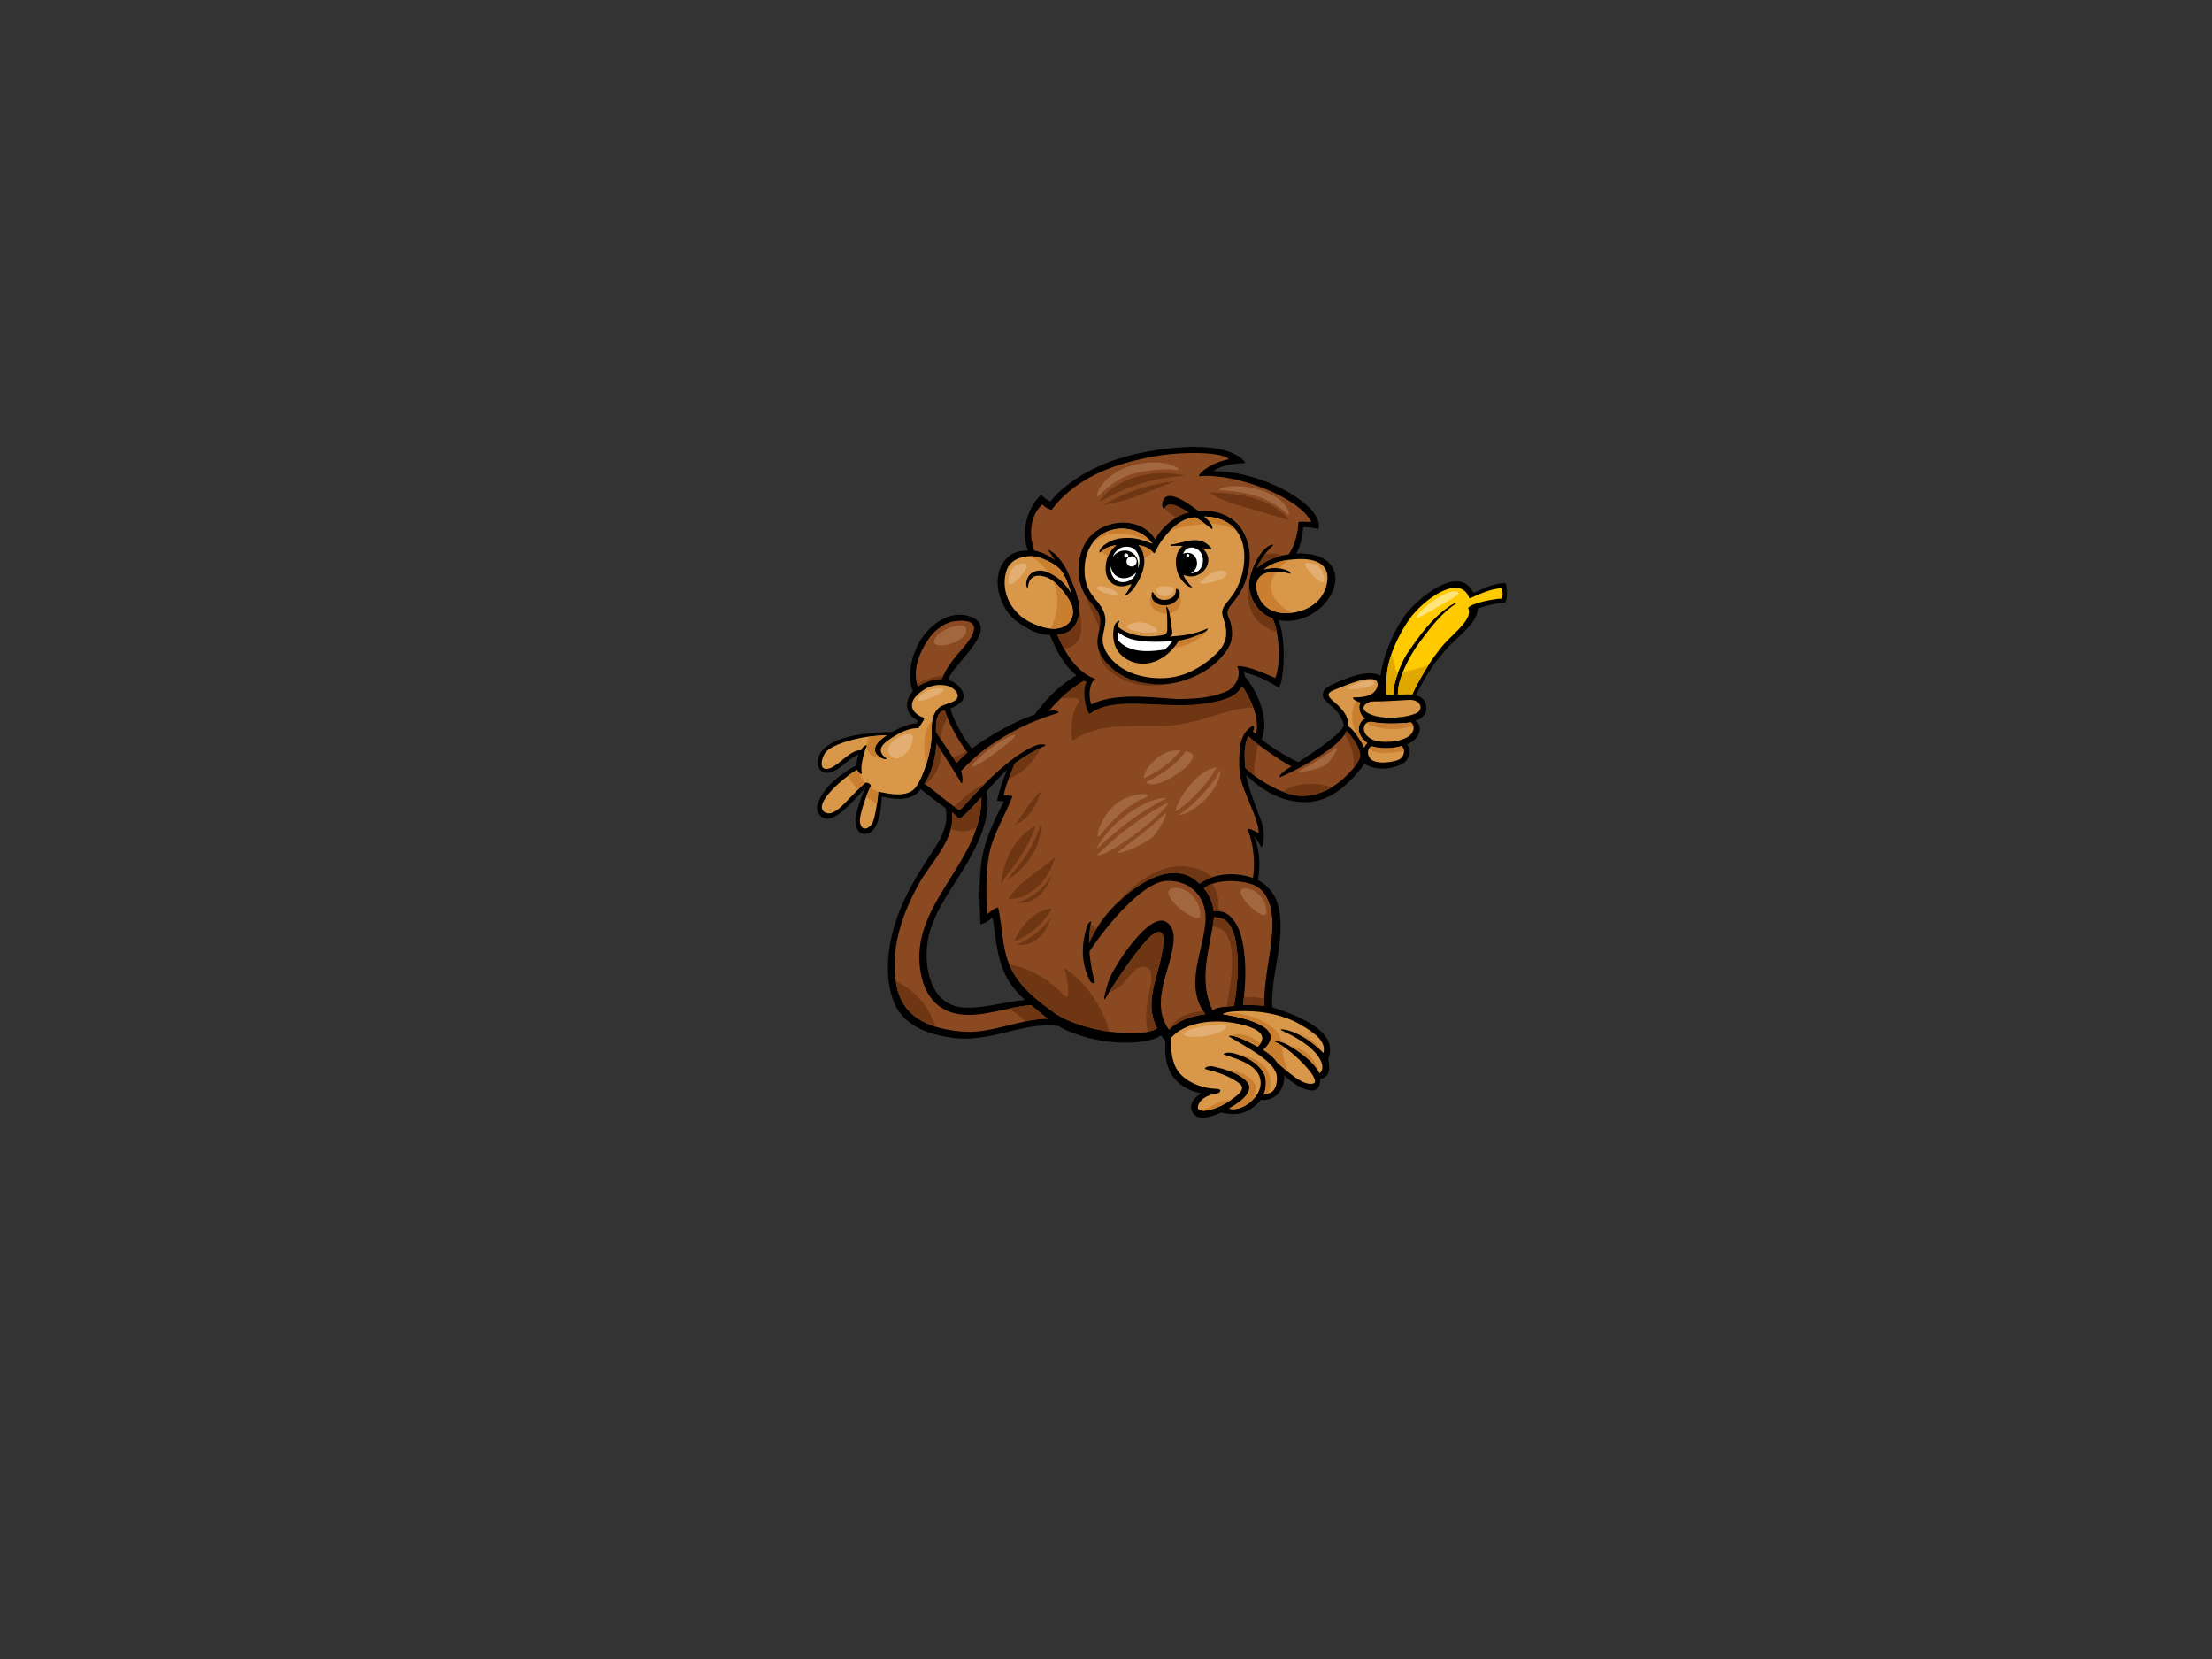 <?xml version="1.0" encoding="utf-8"?>
<!-- Generator: Adobe Illustrator 17.0.0, SVG Export Plug-In . SVG Version: 6.00 Build 0)  -->
<!DOCTYPE svg PUBLIC "-//W3C//DTD SVG 1.1//EN" "http://www.w3.org/Graphics/SVG/1.1/DTD/svg11.dtd">
<svg version="1.1" id="Layer_1" xmlns="http://www.w3.org/2000/svg" xmlns:xlink="http://www.w3.org/1999/xlink" x="0px" y="0px"
	 width="800px" height="600px" viewBox="0 0 800 600" enable-background="new 0 0 800 600" xml:space="preserve">
<rect x="0" y="0" width="800" height="600" fill="#333333" stroke="none"/>
<g>
	<path d="M544.533,210.933c-4.01-0.205-8.021,1.993-11.597,3.454c-5.033-9.995-17.969,0.584-22.69,5.645
		c-3.982,4.267-6.626,9.752-8.624,15.172c-0.994,2.689-1.96,5.971-2.328,9.236c-2.465-1.404-5.862-1.065-9.175-0.113
		c-2.964,0.851-6.009,2.139-8.784,3.475c-1.475,0.712-2.79,1.68-2.94,3.398c-0.137,1.597,1.767,2.945,2.794,3.829
		c2.408,2.064,4.203,4.265,4.816,7.401c-1.136,3.155-10.188,9.142-16.451,13.181c-4.175-1.81-11.135-6.195-13.294-8.285
		c3.478-8.004-2.663-20.007-8.52-25.358c-6.168-5.634-14.618-8.692-22.082-5.683c-5.179-3.297-11.517-1.888-17.375-0.292
		c-7.078,1.93-14.057,5.153-20.259,9.071c-5.457,3.445-10.033,8.096-13.831,13.405c-9.416,3.077-19.891,10.101-22.709,12.269
		c-4.47-5.771-7.651-12.86-7.728-14.55c1.498-0.452,3.808-1.843,4.524-3.275c1.253-2.505-2.366-6.402-5.429-6.96
		c1.39-5.429,19.354-18.727,8.308-22.869c-6.786-2.547-13.433,1.734-17.29,7.029c-3.614,4.965-6.197,13.126-3.723,19.851
		c-4.005,4.833-1.659,9.045,1.748,10.591c-0.118,0.325-0.236,0.65-0.363,0.973c-3.044,0.389-6.178,1.645-8.954,3.235
		c-4.642,0.049-9.283,0.389-13.84,1.291c-4.067,0.804-10.254,2.703-12.323,6.84c-1.532,3.063-0.387,7.288,3.457,6.527
		c4.14-0.82,6.817-5.191,10.742-6.607c-0.523,1.206-0.801,2.495-0.834,3.935c-3.27,1.715-6.798,4.213-9.498,6.889
		c-2.212,2.194-5.949,7.54-4.423,10.212c4.175,7.309,13.412-5.412,17.196-8.841c-1.979,3.548-3.732,10.103-3.706,11.609
		c0.031,1.713,0.561,4.418,2.625,4.859c5.676,1.213,6.786-8.739,6.882-13.379c3.789,0.742,7.955,1.515,11.508-0.33
		c1.173-0.608,1.998-1.432,2.644-2.382c2.465,2.06,5.999,4.753,9.024,6.911c1.418,7.691-3.341,13.251-7.222,19.38
		c-3.697,5.836-7.153,11.762-9.663,18.216c-3.855,9.91-5.928,22.818-1.72,32.872c3.473,8.303,12.504,11.357,20.678,12.53
		c6.004,0.865,11.88-0.071,17.752-1.499c6.649-1.619,13.991-3.647,20.886-2.743c12.94,7.467,32.007,7.3,37.176,3.341
		c0.184,0.547,1.253,1.67,1.583,1.989c-0.377,4.823,0.132,10.028,3.388,13.836c2.535,2.962,5.928,4.488,9.571,5.209
		c-2.432,1.442-4.425,3.624-3.426,6.305c1.517,4.083,6.984,2.279,10.678,0.575c0.075,0.042,0.146,0.087,0.245,0.108
		c5.711,1.305,9.779,0.309,14.161-4.705c2.648,0.519,8.218-1.044,8.449-8.739c3.742,3.859,13.261,9.363,12.855,1.22
		c3.341-0.349,3.761-3.619,2.964-7.21c3.393-8.895-6.932-14.37-20.268-18.706c-0.627-12.257,4.995-23.845,2.285-36.246
		c-0.924-4.206-3.699-7.804-7.441-9.748c0.382-2.566,1.432-9.397-1.541-15.982c1.06,1.284,2.012,2.639,2.761,4.156
		c0.839-0.705,1.456-5.346,0.005-9.406c-1.447-4.031-5.014-12.669-5.452-16.776c4.698,4.75,10.518,8.362,17.13,9.493
		c10.414,1.779,17.978-3.367,25.636-13.532c3.902,2.575,10.551,2.217,14.345-0.49c1.975-1.407,2.879-5.035,0.905-6.473
		c5.707-2.297,5.636-7.589,2.993-8.565c1.536-0.417,2.172-0.843,3.242-2.031c1.499-1.671,1.009-4.854-0.707-6.176
		c-0.58-0.445-1.282-0.841-2.153-1.051c2.959-6.404,7.672-13.584,12.766-18.593c5.089-5.007,9.199-7.931,9.604-12.837
		c0.919-0.41,7.521-2.196,9.873-2.074C545.16,216.644,545.296,213.162,544.533,210.933z M356.714,286.311
		c2.432-2.747,4.868-5.481,7.519-7.945c-1.473,3.511-2.938,7.926-3.631,11.168c0.485,0.207,1.706,0.195,2.507,0.28
		c-2.648,5.08-5.799,11.305-7.38,17.752c-1.93,7.865-1.536,18.718-1.114,26.729c1.671-0.278,3.664-1.767,4.357-2.514
		c1.126,6.652,1.4,13.503,4.161,19.74c1.786,4.029,4.194,7.043,7.564,10.132c-7.639,0.62-14.505,3.164-22.233,2.719
		c-11.202-0.648-14.156-13.018-13.176-22.398c1.065-10.188,7.865-18.994,13.063-27.448
		C353.524,306.11,358.863,295.031,356.714,286.311z"/>
	<path fill="#8B4921" d="M349.872,272.145c-1.105,1.1-2.568,2.354-3.984,3.779c-0.94-1.588-5.103-7.658-7.354-11.176
		c0.009-1.114-0.636-7.219,3.134-7.863C343.058,261.2,345.984,267.049,349.872,272.145z"/>
	<path fill="#8B4921" d="M335.537,231.496c1.873-2.83,4.489-5.146,7.676-6.348c1.918-0.726,7.973-1.442,8.916,1.214
		c1.103,3.115-4.35,8.475-6.063,10.556c-2.175,2.641-4.102,5.379-5.445,8.619c-2.752,0.069-6.435,1.115-8.652,2.794
		C329.971,242.89,332.092,236.694,335.537,231.496z"/>
	<path fill="#D99749" d="M331.291,284.591c-2.974,4.236-10.108,2.403-13.643,1.741c-0.184,3.257-1.185,9.26-2.021,11.14
		c-0.834,1.878-3.968,3.827-4.595-0.071c-0.457-2.865,3.275-12.252,3.831-12.879c0.556-0.627-1.161-1.918-2.019-1.322
		c-0.86,0.594-3.744,3.589-5.398,5.273c-1.751,1.777-6.008,6.951-8.925,5.417c-5.311-2.792,7.149-13.143,11.451-15.476
		c0.504,1.303,1.937,2.062,1.687,0.954c-0.627-2.785,1.308-8.845,1.873-9.54c0.252-0.309-1.037-0.761-2.154,1.541
		c-2.691-0.269-5.855,2.818-7.625,4.192c-1.77,1.371-3.051,2.396-4.79,2.521c-2.476,0.179-2.064-3.098-0.81-5.396
		c1.253-2.297,6.616-4.595,13.711-5.921c2.903-0.542,5.869-0.726,8.824-0.837c-0.436,0.29-0.862,0.587-1.27,0.888
		c-3.117,2.295-4.602,5.226-0.516,7.401c0.82,0.438,2.271,0.563,1.531,0c-4.595-3.48,0.174-6.225,3.706-8.369
		c3.532-2.144,6.317-2.561,8.056-2.493c0.141-0.417,2.597-3.539,1.951-3.758c-4.232-1.437-5.985-4.847-2.401-8.273
		c3.584-3.424,7.123-4.001,10.365-3.398c3.244,0.601,5.678,3.782,3.336,5.386c-1.291,0.886-3.002,1.183-4.43,1.791
		c-4.317,1.84-4.185,7.936-4.119,9.665C337.139,271.014,334.269,280.354,331.291,284.591z"/>
	<path fill="#CA7F30" d="M319.418,266.818c0.408-0.302,0.834-0.599,1.27-0.888c-2.038,0.078-4.081,0.195-6.107,0.436
		c-1.211,1.991-1.494,4.752,0.113,6.291c1.131,1.081,2.611,1.487,4.13,1.517C314.844,272.004,316.324,269.099,319.418,266.818z"/>
	<path fill="#CA7F30" d="M337.193,260.529c-3.537,3.93-3.23,10.167-2.349,16.378c1.322-4.043,2.191-8.589,2.055-12.137
		C336.868,263.986,336.828,262.303,337.193,260.529z"/>
	<path fill="#CA7F30" d="M310.344,285.528c1.074-1.074,2.057-2.022,2.5-2.328c0.049-0.035,0.101-0.061,0.158-0.085
		c-0.924-1.013-1.668-2.177-2.177-3.513c-0.325-0.264-0.657-0.683-0.853-1.188c-0.853,0.462-2.026,1.242-3.315,2.21
		C307.451,282.345,308.888,284.07,310.344,285.528z"/>
	<path fill="#CA7F30" d="M313.313,288.186c1.216,0.978,2.493,1.875,3.829,2.637c0.238-1.577,0.422-3.132,0.497-4.34
		c-1.039-0.509-2.012-1.098-2.898-1.777c-0.283,0.497-0.855,1.821-1.466,3.447C313.284,288.165,313.301,288.177,313.313,288.186z"/>
	<path fill="#8B4921" d="M347.968,373.079c-10.838-0.954-21.036-4.331-23.602-16.11c-2.792-12.806,1.713-26.046,7.839-37.127
		c4.59-8.296,13.332-16.107,12.106-26.069c0.985,0.735,1.671,1.463,2.092,1.892c0.387,0.394,1.136,0.219,1.51-0.118
		c2.488-2.239,4.769-4.712,7.012-7.226c0.389,23.871-26.621,38.793-21.906,63.731c1.532,8.11,6.251,13.956,14.658,14.849
		c8.405,0.893,16.857-2.785,25.233-3.395c1.871,1.614,4.128,3.431,6.001,4.903C368.594,368.522,358.453,374.002,347.968,373.079z"/>
	<path fill="#D99749" d="M457.023,395.832c0.325-0.777,1.117-2.505,0.697-5.707c-0.419-3.204-4.368-7.413-11.489-9.192
		c-2.502-0.627-4.335,0.214-3.478,0.488c5.82,1.861,13.737,4.333,13.157,10.862c-0.485,5.499-7.587,9.955-11.357,8.605
		c3.558-1.906,10.311-6.479,5.82-10.341c-3.167-2.721-6.645-3.676-11.451-4.809c-2.366-0.556-3.713,0.78-2.851,0.975
		c7.097,1.6,11.098,4.149,12.474,5.405c1.819,1.656-0.396,3.45-1.715,4.51c-3.016,2.427-7.719,4.986-11.659,5.096
		c-1.607,0.047-2.342-0.749-1.729-2.234c0.749-1.817,2.682-2.931,4.543-3.596c3.794-0.132,4.091-2.05,2.262-2.081
		c-4.627-0.08-9.576-1.687-12.997-4.995c-3.596-3.473-4.02-9.804-3.572-13.595c4.764-5.367,14.062-6.362,20.744-5.53
		c3.346,0.415,16.781,2.606,10.433,8.869c-8.968-5.078-10.848-4.013-10.296-3.671c6.381,3.98,17.2,9.175,17.271,14.814
		C461.896,395.347,458.757,395.609,457.023,395.832z"/>
	<path fill="#8B4921" d="M439.088,331.675c2.186,0.29,3.859,0.29,5.58,2.764c1.984,2.853,2.479,6.866,2.799,10.235
		c0.561,5.926-0.146,13.294-1.164,19.147c-2.988,0.302-6.084,0.266-7.747,1.64C433.291,354.186,437.405,344.085,439.088,331.675z"/>
	<path fill="#D99749" d="M470.364,370.576c6.272,3.661,9.1,6.341,8.313,10.252c-9.029-9.119-16.922-8.973-15.278-8.226
		c17.7,8.032,15.414,15.37,13.746,15.433c-2.135-4.305-7.559-7.82-9.609-9.121c-5.028-3.19-7.813-2.634-6.517-2.149
		c5.561,2.097,17.606,14.253,13.873,15.129c-3.737,0.874-8.963-4.159-12.846-7.467c-1.315-1.991-3.11-3.501-5.17-4.748
		c0.042-0.033,0.09-0.059,0.132-0.101c7.969-7.253-3.874-10.994-14.736-12.778c1.508-1.385,8.906-1.143,10.711-1.041
		C456.929,365.977,464.087,366.915,470.364,370.576z"/>
	<path fill="#CA7F30" d="M456.674,385.069c-2.036-1.854-6.291-3.763-9.877-3.977c6.758,1.857,10.518,5.916,10.923,9.034
		c0.42,3.202-0.372,4.929-0.697,5.707c0.518-0.066,1.155-0.139,1.795-0.351C460.308,392.067,459.573,387.706,456.674,385.069z"/>
	<path fill="#CA7F30" d="M444.554,400.889c2.186,0.785,5.49-0.396,7.978-2.594c0.664-0.839,1.169-1.748,1.414-2.74
		c1.513-6.039-5.636-8.19-11.649-8.97c3.153,0.874,5.702,1.923,8.077,3.963C454.865,394.409,448.112,398.983,444.554,400.889z"/>
	<path fill="#CA7F30" d="M434.861,401.713c0.104,0.005,0.203,0.017,0.311,0.012c3.346-0.092,7.234-1.951,10.179-3.996
		C441.585,397.731,438.244,400.06,434.861,401.713z"/>
	<path fill="#CA7F30" d="M445.167,374.565c1.173,0.031,4.001,0.777,9.689,3.998c0.405-0.398,0.726-0.78,0.98-1.145
		C453.418,375.013,448.475,372.968,445.167,374.565z"/>
	<path fill="#CA7F30" d="M465.539,386.563c-0.33-1.359-0.994-2.625-1.306-3.97c-0.32-1.369-0.363-2.893-0.518-4.385
		c-0.99-0.641-1.908-1.143-2.696-1.442c-0.891-0.335,0.146-0.7,2.512,0.139c-0.212-1.164-0.57-2.269-1.291-3.219
		c-3.68-4.856-13.383-8.159-19.684-7.08c-0.104,0.061-0.207,0.125-0.283,0.196c10.862,1.784,22.704,5.525,14.736,12.778
		c-0.042,0.042-0.09,0.068-0.132,0.101c2.059,1.246,3.855,2.757,5.17,4.748c1.141,0.971,2.394,2.088,3.694,3.162
		C465.685,387.244,465.619,386.902,465.539,386.563z"/>
	<path fill="#CA7F30" d="M466.41,378.246c0.363,0.203,0.735,0.422,1.126,0.669c2.05,1.301,7.474,4.816,9.609,9.121
		c0.061-0.002,0.123-0.017,0.188-0.04C475.581,383.01,471.924,378.865,466.41,378.246z"/>
	<path fill="#CA7F30" d="M468.206,373.465c2.762,1.152,6.409,3.315,10.273,7.168C476.273,376.79,472.541,374.492,468.206,373.465z"
		/>
	<path fill="#8B4921" d="M460.119,336.797c-0.603,9.05-3.082,17.839-2.884,26.941c-1.612-0.186-7.172-0.316-7.672-0.306
		c0.961-7.686,1.352-15.475-0.255-23.112c-0.712-3.383-2.026-6.849-4.68-9.175c-1.39-1.221-3.732-1.979-5.678-1.588
		c-0.273-2.274-0.975-4.491-2.333-6.628c-0.386-0.603-0.801-1.145-1.23-1.666c3.638-2.96,11.461-3.362,17.247-1.501
		C459.554,321.989,460.524,330.777,460.119,336.797z"/>
	<path fill="#8B4921" d="M451.312,288.907c1.951,4.873,3.864,8.718,3.902,12.533c-0.655-0.669-3.483-1.951-4.109-1.673
		c2.856,6.407,2.634,14.465,2.04,17.733c-5.466-1.902-13.284-2.161-19.349,2.067c-3.883-3.864-8.629-4.675-14.062-3.066
		c-9.05,2.684-18.016,11.854-21.093,16.225c-6.216,8.833-7.012,15.344-5.386,12.639c4.696-7.83,19.297-26.35,28.604-26.778
		c8.878-0.41,14.802,6.246,14.109,14.757c-0.928,11.376-7.771,23.206-0.028,33.454c-5.014,0.615-9.863,2.316-13.181,5.627
		c-0.019-0.028-0.033-0.057-0.052-0.087c-6.091-8.643-0.94-18.765,0.971-27.32c0.947-4.253,1.668-8.562-1.324-11.208
		c-6.168-5.452-19.747,16.23-21.189,20.374c-1.442,4.147-2.703,9.557-0.902,6.131c1.805-3.426,12.983-20.193,16.951-22.537
		c3.501-2.069,3.704,0.823,3.52,3.315c-0.792,10.846-7.655,20.577-2.234,30.77c-5.236,3.817-27.195,1.491-37.186-5.563
		c-6.55-4.623-13.445-10.125-16.458-17.806c-2.491-6.345-2.378-13.588-3.834-20.214c-0.768-0.247-3.466,1.784-4.039,2.399
		c-0.36-7.031-0.53-15.009,0.777-21.866c1.343-7.04,5.933-14.215,8.412-20.878c-0.837-0.207-2.229-0.276-3.134-0.276
		c0.417-3.134,2.507-7.938,3.968-11.557c2.3-1.812,7.436-4.99,10.86-6.336c0.832-0.328-0.895-1.096-3.48-0.071
		c-11.97,4.757-26.428,23.081-27.276,23.237c-0.851,0.156-8.459-6.425-12.785-9.522c1.77-2.646,3.859-7.17,4.345-14.481
		c0.721,0.957,8.124,12.622,8.866,14.038c0.742,1.418,0.742-2.342,0.026-4.149c3.181-3.303,6.263-6.258,10.16-8.928
		c7.403-5.068,14.644-8.965,24.877-12.028c0.82-0.248-0.627-1.393-3.294-0.714c2.703-3.209,5.778-6.159,9.345-8.737
		c5.103-3.688,11.274-6.315,17.073-8.671c5.212-2.118,12.269-4.484,17.879-2.45c-2.015,1.218-3.346,3.369-2.78,3.098
		c8.878-4.27,18.694-2.219,25.579,4.533c2.879,2.825,5.009,6.312,6.517,10.033c1.48,3.647,2.224,7.78,1.282,10.671
		c-0.377-0.37-0.74-0.756-1.103-1.143c0.631-0.598,0.556-2.42-0.25-1.887c-4.025,2.653-4.665,6.753-4.665,13.018
		S449.365,284.035,451.312,288.907z"/>
	<path fill="#8B4921" d="M491.9,273.731c-1.041,3.48-6.786,9.42-12.111,12.045c-4.128,2.031-8.93,2.74-13.228,1.461
		c-5.151-1.531-11.748-5.205-16.159-9.505c-0.41-3.765-0.528-8.624,1.103-11.472c1.536,1.807,11.899,9.201,15.546,10.905
		c-3.902,2.276-4.826,4.142-4.251,3.947c2.893-0.98,21.936-10.438,24.128-16.717C488.238,265.536,492.178,270.251,491.9,273.731z"/>
	<path fill="#6E3613" d="M340.386,266.806c0.068-2.667,0.74-5.134,2.349-7.059c-0.412-1.002-0.78-1.97-1.067-2.861
		c-3.77,0.643-3.124,6.748-3.134,7.863c0.53,0.829,1.169,1.803,1.845,2.825C340.376,267.31,340.379,267.051,340.386,266.806z"/>
	<path fill="#6E3613" d="M344.445,273.681c0.657,0.994,1.178,1.8,1.442,2.243c1.416-1.426,2.879-2.679,3.984-3.779
		c-0.132-0.174-0.255-0.356-0.386-0.533C347.817,272.796,346.055,273.686,344.445,273.681z"/>
	<path fill="#6E3613" d="M331.668,247.381c0.087,0.318,0.184,0.636,0.302,0.949c2.217-1.68,5.9-2.726,8.652-2.794
		c0.146-0.351,0.302-0.697,0.462-1.039C337.938,244.507,334.585,245.746,331.668,247.381z"/>
	<path fill="#6E3613" d="M343.894,299.774c2.917,1.249,6.489,1.119,9.272-0.379c1.145-3.508,1.824-7.17,1.76-11.074
		c-2.243,2.514-4.524,4.988-7.012,7.226c-0.375,0.337-1.124,0.511-1.51,0.118c-0.422-0.429-1.107-1.157-2.092-1.892
		C344.568,295.861,344.382,297.852,343.894,299.774z"/>
	<path fill="#6E3613" d="M370.918,369.377c2.658-0.547,5.32-0.94,7.994-0.968c-1.873-1.473-4.13-3.289-6.001-4.903
		c-2.705,0.198-5.415,0.716-8.129,1.293C367.03,366.125,369.153,367.638,370.918,369.377z"/>
	<path fill="#6E3613" d="M323.975,354.83c0.111,0.714,0.236,1.428,0.391,2.139c1.77,8.115,7.156,12.238,13.881,14.335
		C336.246,364.259,330.855,358.043,323.975,354.83z"/>
	<path fill="#6E3613" d="M447.466,344.674c-0.32-3.369-0.815-7.382-2.799-10.235c-1.72-2.474-3.393-2.474-5.58-2.764
		c-0.156,1.131-0.33,2.246-0.514,3.341c1.616,0.287,3.223,0.799,4.265,2.012c2.064,2.396,2.582,5.645,2.71,8.725
		c0.245,6.185-0.9,12.229-1.885,18.296c0.862-0.078,1.753-0.139,2.639-0.228C447.32,357.968,448.027,350.6,447.466,344.674z"/>
	<path fill="#6E3613" d="M440.544,329.479c0.08-0.485,0.137-0.971,0.16-1.466c0.132-3.082-0.627-5.994-2.375-8.325
		c-1.136,0.405-2.144,0.926-2.94,1.574c0.429,0.521,0.844,1.063,1.23,1.666c1.357,2.137,2.06,4.354,2.333,6.628
		C439.465,329.453,440.002,329.434,440.544,329.479z"/>
	<path fill="#6E3613" d="M457.254,361.147c-2.427-0.445-4.901-0.61-7.375-0.497c-0.094,0.928-0.203,1.857-0.316,2.783
		c0.499-0.009,6.06,0.12,7.672,0.306C457.216,362.871,457.23,362.009,457.254,361.147z"/>
	<path fill="#6E3613" d="M420.733,341.091c0.184-2.493-0.019-5.384-3.52-3.315c-3.624,2.139-13.256,16.3-16.274,21.354
		c2.325-1.013,4.51-2.316,6.105-4.35c1.225-1.565,2.399-3.141,3.98-4.371c1.553-1.209,4.541-1.103,5.144,1.164
		c0.874,3.296-0.735,7.34-1.202,10.601c-0.539,3.749-0.714,7.505,0.163,10.987c1.43-0.299,2.59-0.73,3.372-1.3
		C413.077,361.667,419.941,351.936,420.733,341.091z"/>
	<path fill="#6E3613" d="M384.895,350.013c0.945,3.169,1.527,6.385,1.414,9.731c-0.021,0.596-0.789,0.997-1.23,0.511
		c-5.108-5.627-12.408-10.162-20.066-11.399c3.089,7.49,9.854,12.893,16.3,17.441c4.891,3.457,12.653,5.768,19.915,6.786
		C398.584,363.84,392.981,355.525,384.895,350.013z"/>
	<path fill="#6E3613" d="M428.65,367.091c-2.87,1.211-4.349,3.094-5.989,5.174c0.019,0.023,0.028,0.047,0.047,0.07
		c0.019,0.031,0.033,0.059,0.052,0.087c3.318-3.311,8.167-5.012,13.181-5.627c-0.273-0.361-0.523-0.721-0.759-1.084
		C432.943,365.842,430.714,366.22,428.65,367.091z"/>
	<path fill="#6E3613" d="M389.753,252.692c0.313,0.047,0.53,0.401,0.53,0.693c0,0.615-0.219,0.671-0.57,1.27
		c-0.884,1.513-1.492,3.155-1.784,4.884c-0.469,2.809-0.551,5.655-0.108,8.461c10.806-7.94,25.57-4.329,38.025-5.893
		c8.374-1.051,16.079-4.88,24.406-6.011c1.018-0.137,2.017-0.219,3.002-0.257c-0.109-0.297-0.217-0.596-0.335-0.888
		c-1.508-3.72-3.638-7.208-6.517-10.033c-6.885-6.753-16.701-8.803-25.579-4.533c-0.566,0.271,0.766-1.88,2.78-3.098
		c-5.61-2.034-12.667,0.332-17.879,2.45c-5.799,2.356-11.969,4.983-17.073,8.671c-1.838,1.329-3.541,2.761-5.137,4.272
		C385.545,252.292,387.599,252.358,389.753,252.692z"/>
	<path fill="#6E3613" d="M337.916,280.218c1.942-2.868,2.399-5.65,2.481-8.676c-0.879-1.36-1.534-2.363-1.727-2.615
		c-0.485,7.311-2.575,11.835-4.345,14.481c0.115,0.083,0.245,0.177,0.365,0.266C335.895,282.734,336.986,281.594,337.916,280.218z"
		/>
	<path fill="#6E3613" d="M345.082,291.74c1.048,0.763,1.793,1.232,2.029,1.19c0.415-0.075,4.043-4.446,9.038-9.46
		C351.839,285.354,348.501,288.544,345.082,291.74z"/>
	<path fill="#6E3613" d="M367.817,311.668c2.846-4.095,5.146-8.402,6.81-13.004c-7.71,3.893-11.946,12.79-12.589,21.361
		C363.349,316.967,365.979,314.317,367.817,311.668z"/>
	<path fill="#6E3613" d="M371.068,309.39c-1.753,2.738-4.793,5.794-6.692,9.06c1.989-1.574,3.991-3.129,5.723-4.984
		c3.956-4.236,6.567-9.825,6.428-15.643c-0.021,0.009-0.04,0.019-0.059,0.026C375.163,301.9,373.377,305.787,371.068,309.39z"/>
	<path fill="#6E3613" d="M364.678,325.108c7.884,0.457,15.103-7.679,16.885-15.08C375.842,315.059,368.842,318.553,364.678,325.108z
		"/>
	<path fill="#6E3613" d="M366.813,340.497c5.688-2.302,10.631-6.579,13.716-11.878C374.921,328.643,368.651,335.146,366.813,340.497
		z"/>
	<path fill="#6E3613" d="M376.563,286.066c-3.916,3.289-6.263,8.075-9.383,12.186C372.256,296.073,374.843,291.362,376.563,286.066z
		"/>
	<path fill="#6E3613" d="M421.058,314.18c-6.136,2.059-12.233,6.694-16.588,12.022c4.156-3.937,9.691-8.049,15.264-9.701
		c5.433-1.609,10.179-0.799,14.062,3.066c1.456-1.013,3.011-1.763,4.609-2.3C434.187,313.139,426.251,312.439,421.058,314.18z"/>
	<path fill="#6E3613" d="M367.614,341.72c6.661,0.601,10.627-4.133,12.606-9.986C377.041,336.119,372.6,339.637,367.614,341.72z"/>
	<path fill="#6E3613" d="M367.463,326.341c6.414,1.199,10.888-3.789,12.945-9.891C377.505,321.345,372.786,325.422,367.463,326.341z
		"/>
	<path fill="#6E3613" d="M367.006,276.099c-0.688,1.706-1.513,3.673-2.239,5.606c5.172-2.095,9.208-6.277,11.692-11.333
		C373.161,271.907,369.009,274.523,367.006,276.099z"/>
	<path fill="#6E3613" d="M394.079,333.946c-1.44,3.044-2.121,6.228-1.077,9.439c0.57-1.77,1.68-4.333,3.478-7.337
		C395.754,335.247,394.982,334.543,394.079,333.946z"/>
	<path fill="#6E3613" d="M453.913,275.048c0.259-1.763,0.533-3.914,1.15-5.799c-1.734-1.313-3.077-2.425-3.558-2.99
		c-1.631,2.849-1.513,7.707-1.103,11.472c1.018,0.994,2.158,1.953,3.365,2.86C453.574,278.832,453.635,276.973,453.913,275.048z"/>
	<path fill="#6E3613" d="M486.928,264.393c-0.141,0.403-0.353,0.82-0.622,1.244c2.634,3.85,3.582,7.891,3.237,12.094
		c1.169-1.461,2.017-2.863,2.356-4.001C492.178,270.251,488.238,265.536,486.928,264.393z"/>
	<path fill="#6E3613" d="M463.908,286.311c0.909,0.363,1.8,0.674,2.653,0.926c4.298,1.279,9.1,0.57,13.228-1.461
		c0.655-0.325,1.32-0.7,1.984-1.114C475.538,282.84,468.908,282.913,463.908,286.311z"/>
	<path fill="#D99749" d="M493.375,270.31c-0.457-1.213-3.845-6.713-5.721-7.58c0.08-2.828-1.032-4.861-3.412-7.309
		c-0.98-1.013-2.366-1.963-3.256-3.063c-1.494-1.852,0.985-2.613,2.488-3.207c3.775-1.492,8.426-3.68,12.535-3.546
		c3.52,0.115,2.366,3.984,0.132,5.33c-1.942,1.166-4.241,1.28-6.442,1.291c-1.442,0.007,1.263,1.859,2.271,1.871
		c-1.041,2.09,0.141,4.943,1.744,5.711c-2.144,0.848-4.18,5.29,0.796,8.906C494.044,269.12,493.662,269.683,493.375,270.31z"/>
	<path fill="#D99749" d="M505.966,274.704c-1.64,0.853-8.775,2.158-10.603-0.608c-1.466-2.217,0.005-4.427,0.994-4.126
		c2.507,0.766,6.682,0.975,10.513-0.139C508.539,271.363,507.705,273.799,505.966,274.704z"/>
	<path fill="#D99749" d="M510.49,265.307c-1.395,1.878-5.151,2.992-8.911,2.992c-3.761,0-5.57-0.556-7.309-2.297
		c-1.739-1.739-1.324-5.431,2.106-4.906c3.718,0.912,10.744,0.58,13.836,0.172C511.117,261.825,511.885,263.427,510.49,265.307z"/>
	<path fill="#D99749" d="M513.275,257.162c-1.461,2.088-14.203,4.036-19.26,0.276c-2.323-1.729,0.462-3.829,2.757-3.758
		c2.3,0.071,9.821-0.346,12.813-0.556C512.578,252.914,514.736,255.074,513.275,257.162z"/>
	<path fill="#CA7F30" d="M493.714,259.808c-1.602-0.768-2.785-3.622-1.744-5.711c-0.334-0.005-0.853-0.212-1.348-0.485
		c-0.613,0.601-1.065,1.433-1.296,2.597c-0.382,1.911-0.415,3.826,0.042,5.733c0.316,1.322,0.731,2.594,1.23,3.826
		c1.329,1.812,2.517,3.857,2.776,4.543c0.287-0.627,0.669-1.19,1.136-1.595C489.534,265.098,491.57,260.656,493.714,259.808z"/>
	<path fill="#CA7F30" d="M507.762,271.58c-0.061-0.622-0.335-1.237-0.891-1.748c-3.831,1.114-8.006,0.905-10.513,0.139
		c-0.415-0.125-0.914,0.193-1.244,0.766C497.305,273.279,504.953,272.237,507.762,271.58z"/>
	<path fill="#CA7F30" d="M503.563,263.663c2.662,0,4.75-0.349,7.625-0.98c-0.156-0.65-0.547-1.15-0.975-1.414
		c-3.091,0.408-10.118,0.74-13.836-0.172c-0.933-0.144-1.64,0.033-2.144,0.393C496.961,263.199,500.787,263.663,503.563,263.663z"/>
	<path fill="#FFCA00" d="M543.209,216.503c-2.045-0.099-10.989,1.522-12.253,3.341c1.951,3.761-4.802,8.843-8.412,12.778
		c-4.698,5.125-9.896,14.236-11.776,18.482c-1.687-0.172-3.817,0.042-5.198,0.049c-0.231-5.41,4.109-13.899,7.742-18.746
		c3.699-4.936,8.271-11.168,13.709-14.34c0.325-0.189-0.796-0.17-2.54,1.013c-6.791,4.618-10.947,10.605-15.476,17.151
		c-1.909,2.764-5.617,11.322-4.854,14.943c-0.731-0.019-2.036-0.085-2.809-0.085c-0.009-3.996,0.019-7.691,1.037-11.699
		c1.301-5.141,4.246-11.034,7.276-15.37c4.972-7.118,18.445-16.986,21.79-7.587c3.157-1.331,7.865-3.666,11.762-3.69
		C543.454,213.668,543.558,215.391,543.209,216.503z"/>
	<path fill="#E1A900" d="M505.632,243.237c-0.806-0.327-1.174-1.272-0.971-2.062c-0.424-1.546-0.914-3.146-1.362-4.769
		c-0.353,1.011-0.674,2.012-0.919,2.985c-1.018,4.008-1.046,7.702-1.037,11.699c0.773,0,2.078,0.066,2.809,0.085
		C503.766,249.335,504.534,246.217,505.632,243.237z"/>
	<path fill="#E1A900" d="M507.357,243.135c-0.005,0.002-0.014,0.005-0.019,0.007c-1.141,2.882-1.866,5.723-1.767,8.011
		c1.381-0.007,3.511-0.221,5.198-0.049c1.07-2.413,3.209-6.397,5.721-10.33C513.45,241.587,510.41,242.386,507.357,243.135z"/>
	<path d="M473.418,200.406c-1.381-0.17-3.139-0.306-4.613-0.224c1.678-3.108,2.229-5.924,2.512-9.564
		c1.489,0,4.067,0.318,5.542,0.721c2.205-8.638-20.871-21.185-38.029-20.937c3.242-2.443,7.493-2.644,11.569-2.967
		c-3.605-5.657-17.502-7.9-38.341-3.522c-20.97,4.406-30.386,15.073-32.153,17.497c-1.166-0.58-2.799-1.706-3.223-2.597
		c-5.377,4.929-7.535,13.723-4.898,20.292c-3.134,0.071-5.711,0.469-8.23,3.369c-5.509,6.352-2.137,17.837,4.477,22.469
		c4.17,2.919,7.297,4.564,11.72,4.734c2.667,6.673,6.539,13.798,13.273,17.012c-1.6,2.062-0.77,9.479,0.987,11.501
		c9.005-6.739,24.988-1.96,39.207-3.461c4.774-0.504,11.494-1.539,14.491-4.613c1.711-1.76,3.313-5.08,2.111-6.977
		c4.43,0.902,9.133,3.341,12.714,5.535c1.942-2.797,2.733-17.488-0.127-24.415c7.95,1.635,16.875-3.423,19.736-10.897
		C484.93,206.051,480.354,201.24,473.418,200.406z"/>
	<path fill="#D99749" d="M372.751,225.125c-6.748-3.254-10.853-10.624-8.944-18.086c1.051-4.098,4.559-5.704,8.482-5.898
		c4.029-0.198,9.437,2.929,11.067,4.72c1.631,1.793,3.068,5.478,4.043,8.65c-1.114-2.064-4.291-6.296-9.309-7.856
		c-3.219-0.999-6.645,0.434-6.941,4.413c-0.076,1.051,0.532,2.128,0.627,1.213c0.492-4.755,4.192-4.595,7.172-3.341
		c3.742,1.569,8.402,8.393,8.859,10.504c0.457,2.116,0.471,5.212-2.865,7.026C381.214,228.494,376.252,226.812,372.751,225.125z"/>
	<path fill="#8B4921" d="M461.217,245.185c-4.42-1.911-10.754-4.62-13.793-4.248c1.852,3.645-0.966,7.728-3.492,8.935
		c-4.684,2.238-10.372,2.825-16.809,2.931c-6.4,0.104-22.964-3.004-32.455,1.977c-1.098-2.787-0.803-7.948,1.503-9.236
		c-6.817-2.33-11.19-9.743-13.824-16.055c3.925-0.132,6.779-2.182,7.794-6.784c0.917-4.161-1.074-9.027-2.66-12.761
		c-1.739-4.095-2.366-5.58-5.292-8.954c-0.754-0.862-3.723-2.867-3.049-1.981c0.933,1.232,1.543,2.25,2.389,3.612
		c-2.309-1.781-4.731-2.955-7.502-3.511c-1.418-4.147-2.389-11.626,2.912-16.706c0.678,0.872,2.432,1.857,3.412,1.989
		c3.176-4.47,8.383-9.071,15.648-12.723c8.772-4.411,20.318-6.696,26.505-7.347c7.587-0.796,19.18-0.9,22.003,1.763
		c-4.392,0.674-10.297,3.873-10.947,6.168c13.025-1.395,36.488,7.606,40.711,16.597c-1.103-0.165-3.789-0.219-4.651-0.073
		c-0.273,4.135-1.23,8.287-3.52,11.701c-4.274,0.601-8.53,2.236-11.597,5.04c1.348-3.226,3.61-6.185,5.886-8.275
		c0.429-0.396-0.608-0.452-1.828,0.401c-3.525,2.474-5.957,8.327-6.64,12.071c-0.914,5.019,2.286,11.838,8.252,13.89
		C462.881,228.59,463.197,240.895,461.217,245.185z"/>
	<path fill="#6E3613" d="M391.068,227.365c0.024-2.399-0.228-4.981-0.714-7.488c0.045,0.964-0.012,1.913-0.212,2.827
		c-1.016,4.602-3.869,6.652-7.794,6.784c0.702,1.682,1.531,3.44,2.493,5.162C388.283,234.022,391.026,232.075,391.068,227.365z"/>
	<path fill="#6E3613" d="M455.298,224.924c1.918,1.713,4.119,2.893,6.47,3.614c-0.382-1.946-0.914-3.676-1.597-4.934
		c-5.193-1.786-8.284-7.177-8.398-11.857C450.398,216.201,452.108,222.078,455.298,224.924z"/>
	<path fill="#6E3613" d="M433.876,185.976c-3.087-2.639-9.745-7.05-13.341-3.44c0.98,3.105,6.767,5.9,9.59,6.743
		c0.631,0.186,7.568,1.56,5.815-1.051C435.37,187.38,434.653,186.64,433.876,185.976z"/>
	<path fill="#6E3613" d="M442.509,192.135c-2.893-0.702-5.947-0.434-8.888-0.151c-3.657,0.353-7.827,0.278-11.013,2.342
		c-2.7,1.744-4.868,4.024-7.083,6.322c-0.283,0.295-0.728,0.257-1.018,0c-3.45-3.058-8.273-6.713-13.223-5.12
		c-4.571,1.47-7.776,5.009-9.486,9.422c-0.033,0.085-0.08,0.149-0.132,0.21c-1.136,7.526,2.234,13.718,5.339,20.424
		c1.159,2.498,0.752,5.078,0.506,7.712c-0.379,4.065,0.879,7.036,4.058,9.597c10.831,8.725,26.962,5.577,36.359-4.045
		c3.167-3.237,4.519-6.758,3.572-11.27c-0.509-2.41-1.074-5.038-0.08-7.417c2.564-6.126,7.601-10.306,7.073-17.613
		C448.211,198.582,447.038,193.238,442.509,192.135z"/>
	<path fill="#6E3613" d="M428.89,172.093c-10.704-2.785-25.164,0.148-31.559,9.618C407.083,175.962,417.491,172.597,428.89,172.093z
		"/>
	<path fill="#6E3613" d="M398.994,182.548c9.116-1.148,17.462-5.311,26.036-8.551C415.742,174.961,407.142,177.913,398.994,182.548z
		"/>
	<path fill="#6E3613" d="M449.252,183.139c5.759,1.579,11.432,3.461,17.219,4.943c-7.21-8.223-18.52-9.776-29.113-9.981
		C440.855,180.594,445.19,182.027,449.252,183.139z"/>
	<path fill="#6E3613" d="M463.955,200.881c-2.054-0.869-4.613-0.879-6.621-0.235c-1.112,1.484-2.107,3.139-2.832,4.873
		C457.051,203.186,460.43,201.673,463.955,200.881z"/>
	<path fill="#D99749" d="M480.09,209.606c-0.669,8.009-7.992,12.297-15.282,12.137c-4.774-0.104-8.327-2.281-9.868-6.755
		c-1.72-4.993,0.839-7.556,4.274-7.985c2.37-0.297,5.113-0.292,7.38,0.504c0.245,0.087,0.269-0.763-1.306-1.315
		c-2.328-0.818-4.741-1.126-8.176-0.264c2.87-2.34,6.395-3.433,12.219-3.742C474.379,201.92,480.618,203.275,480.09,209.606z"/>
	<path fill="#CA7F30" d="M383.356,205.86c-1.586-1.741-6.736-4.736-10.723-4.72c2.512,1.383,4.731,3.436,6.423,5.858
		c4.46,1.765,7.302,5.584,8.343,7.512C386.424,211.338,384.986,207.653,383.356,205.86z"/>
	<path fill="#CA7F30" d="M387.807,219.444c-0.382-1.763-3.699-6.803-6.96-9.331c1.07,2.335,1.654,4.849,1.583,7.323
		c-0.097,3.365-0.836,6.948-2.493,9.903c1.753,0.158,3.483-0.042,5.005-0.869C388.278,224.656,388.264,221.559,387.807,219.444z"/>
	<path fill="#CA7F30" d="M462.626,205.528c1.023-1.129,2.257-2.163,3.6-3.072c-4.048,0.504-6.795,1.583-9.114,3.473
		C459.28,205.384,461.038,205.306,462.626,205.528z"/>
	<path fill="#CA7F30" d="M462.117,217.771c-3.346-3.873-2.846-7.712-0.542-10.938c-0.806,0.017-1.602,0.075-2.361,0.17
		c-3.436,0.429-5.994,2.993-4.274,7.985c1.541,4.474,5.094,6.652,9.868,6.755c0.839,0.019,1.678-0.028,2.507-0.127
		C465.378,220.744,463.602,219.493,462.117,217.771z"/>
	<path d="M448.894,191.178c-3.266-4.931-9.778-6.974-15.428-6.371c-5.349-3.987-11.96-8.273-13.063-3.007
		c-0.32,1.517,0.344,2.667,0.82,1.81c1.701-3.056,6.842,0.563,8.822,1.763c-6.409,1.369-10.919,7.083-12.262,9.684
		c-5.426-8.843-20.117-7.615-25.28,1.39c-3.127,5.448-3.264,12.776-0.339,18.261c1.407,2.634,4.328,4.795,5.398,7.606
		c1.254,3.294-0.844,6.935-0.645,10.287c0.245,4.14,2.931,6.828,4.778,8.612c1.119,1.082,4.778,4.442,11.604,5.669
		c6.826,1.227,11.967,0.622,18.145-1.998c6.159-2.611,9.613-5.996,12.163-9.566c2.729-3.819,2.003-7.724,1.602-9.552
		c-0.556-2.519-1.838-3.402-0.975-5.422c0.858-2.022,4.067-4.321,6.065-9.821C452.509,204.439,453.036,197.422,448.894,191.178z"/>
	<path fill="#D99749" d="M448.103,211.008c-2.983,7.158-7.427,7.757-5.683,12.486c1.739,4.729,1.461,8.683-1.734,12.085
		c-2.903,3.094-6.489,5.681-10.339,7.446c-6.036,2.773-12.961,2.837-19.118,1.058c-6.164-1.781-11.484-6.39-12.389-11.765
		c-0.386-2.29,0.82-5.068,0.928-7.394c0.085-1.885-0.327-3.527-1.305-5.127c-1.513-2.465-3.676-4.293-4.91-6.977
		c-1.367-2.966-1.531-6.364-1.112-9.55c0.82-6.268,5.094-11.079,11.374-11.96c4.896-0.688,10.259,1.315,13.063,5.405
		c-2.38-1.013-5.318-2.187-9.048-2.172c-3.346,0.014-5.874,0.58-8.654,2.705c-1.55,1.183-1.915,3.068-1.195,2.453
		c1.604-1.364,3.442-2.375,5.723-2.458c-1.367,1.004-3.775,3.518-3.831,8.27c-0.061,5.372,4.276,8.065,9.345,5.62
		c-0.422,1.247-1.503,3.028-2.264,3.904c-0.761,0.879,2.684,0.226,5.832-7.201c2.187-5.165,0.617-9.215-1.084-10.641
		c2.059,0.167,3.963,1.051,5.669,2.898c0.28,0.306,0.884-1.904,2.646-4.378c1.661-2.337,6.374-8.504,12.391-8.593
		c1.942,1.169,4.227,2.882,5.905,4.215c0.41,0.325,0.551-1.984-2.837-4.533c4.812,0.019,9.609,1.81,12.304,5.957
		C451.128,197.91,450.331,205.66,448.103,211.008z"/>
	<path fill="#CA7F30" d="M425.916,213.921c-0.212,1.668-1.64,3.365-3.138,3.895c-2.571,0.912-5.377-0.631-6.079-3.132
		c-1.159,1.324-0.86,4.251,0.294,5.245c1.645,1.418,3.928,2.596,6.147,1.937c2.177-0.646,3.869-2.01,3.921-4.401
		C427.085,216.192,426.849,214.774,425.916,213.921z"/>
	<path fill="#CA7F30" d="M434.747,228.223c-1.192,0.624-2.502,1.206-3.841,1.307c-0.712,0.266-1.432,0.495-2.182,0.636
		c-0.25,0.08-0.49,0.167-0.74,0.245c-0.245,0.075-0.443,0.019-0.594-0.099c-0.066-0.002-0.113-0.026-0.165-0.04
		c-0.221,0.052-0.438,0.111-0.66,0.158c-1.428,0.309-2.87,0.688-4.34,0.73c-1.19,0.033-0.443,1.942,0.014,2.95
		c3.529,0.325,7.488-0.594,10.424-2.632c1.272-0.881,3.332-2.147,3.977-3.636C436.703,227.709,435.789,227.933,434.747,228.223z"/>
	<path fill="#CA7F30" d="M416.911,199.64c-1.583-1.534-3.334-2.29-5.212-2.443c0.957,0.801,1.871,2.432,2.102,4.628
		C414.988,201.296,416.048,200.575,416.911,199.64z"/>
	<path fill="#CA7F30" d="M437.985,189.473c1.617,0.045,3.228,0.25,4.755,0.688c1.739,0.499,3.308,1.213,4.694,2.111
		c-2.747-3.794-7.342-5.448-11.96-5.467C436.76,187.771,437.537,188.705,437.985,189.473z"/>
	<path fill="#CA7F30" d="M400.78,193.462c5.438-1.362,10.669,0.405,15.603,2.594c-2.908-3.643-7.945-5.396-12.57-4.745
		c-3.608,0.507-6.546,2.314-8.555,4.943C396.914,194.929,398.839,193.947,400.78,193.462z"/>
	<path fill="#CA7F30" d="M432.599,189.85c1.079-0.172,2.187-0.29,3.308-0.349c-1.159-0.855-2.389-1.706-3.501-2.377
		c-3.727,0.054-6.951,2.441-9.26,4.804C426.11,190.74,429.389,190.361,432.599,189.85z"/>
	<path fill="#CA7F30" d="M398.32,199.428c0.702,0.646,1.51,1.216,2.408,1.689c0.839-2.01,2.111-3.242,2.974-3.874
		C401.581,197.319,399.842,198.207,398.32,199.428z"/>
	<path fill="#FFFFFF" d="M409.013,199.64c-2.17-1.218-5.259-0.299-6.562,1.828c1.421-4.272,6.242-4.566,8.131-2.524
		c2.191,2.366,1.546,5.516,0.886,6.522C412.071,203.009,411.185,200.858,409.013,199.64z"/>
	<path fill="#FFFFFF" d="M410.91,207.045c-0.679,2.568-3.438,3.855-5.671,3.402c-2.861-0.58-3.841-3.473-3.48-5.622
		C402.467,209.764,407.891,210.344,410.91,207.045z"/>
	<path d="M431.086,212.203c-1.164-0.905-2.969-3.367-3.002-4.342c5.975,2.804,12.347-4.748,6.781-9.555
		c1.079,0.153,1.748,0.106,2.846,0.318c1.004,0.193,0.108-0.924-1.301-1.977c-3.761-2.801-8.473-0.238-12.917,0.311
		c-0.264,0.035-0.221,0.474,0.047,0.469c1.682-0.033,2.648-0.028,4.279,0.052c-1.456,0.86-2.865,3.383-2.483,7.003
		c0.382,3.619,2.182,5.669,3.591,6.942C430.337,212.695,431.425,212.465,431.086,212.203z"/>
	<path fill="#FFFFFF" d="M434.408,200.073c1.263,2.104,1.032,7.005-3.77,7.278c4.232-2.172,2.158-9.001-2.738-7.066
		C428.975,197.187,432.801,197.413,434.408,200.073z"/>
	<path d="M426.557,213.744c-0.165-0.502-1.348-1.053-1.305-0.58c0.193,1.977-1.023,3.277-3.341,3.72
		c-2.568,0.49-4.029-1.096-4.849-2.571c-0.495-0.888-0.924,1.345-0.174,2.566c0.754,1.225,2.825,2.49,5.745,1.873
		C425.549,218.134,427.127,215.49,426.557,213.744z"/>
	<path d="M436.698,227.276c-4.298,2.043-8.911,2.648-13.77,2.971c0.519-0.198,0.952-0.606,1.041-1.034
		c0.113-0.518-0.768-6.249-1.098-7.865c-0.316-1.56-1.211-2.217-1.15-1.949c0.537,2.375,0.387,5.384,0.448,7.811
		c0.042,1.468-0.264,2.206-1.579,2.46c-6.8,1.317-13.228-0.116-16.496-3.237c0.101-0.368,0.521-1.426,0.74-1.739
		c0.417-0.592-1.647,0.217-1.989,2.186c-1.086,6.331,1.715,10.014,5.12,11.802c6.753,3.548,14.269-0.226,18.369-6.974
		c3.685-0.674,6.748-1.817,9.316-3.122C436.821,227.994,436.948,227.158,436.698,227.276z"/>
	<path fill="#FFFFFF" d="M421.18,234.905c-8.478,1.428-13.633,0.181-16.649-3.174c-0.283-0.763-0.478-2.479-0.287-3.233
		c4.142,3.551,10.151,4.018,19.759,3.379C423.258,232.9,422.297,234.111,421.18,234.905z"/>
	<path fill="#FFFFFF" d="M409.121,201.197c-1.013,0.073-1.777,0.954-1.706,1.97c0.076,1.013,0.957,1.777,1.97,1.706
		c1.018-0.075,1.781-0.957,1.706-1.97C411.02,201.885,410.137,201.124,409.121,201.197z"/>
	<circle fill="#FFFFFF" cx="407.309" cy="200.916" r="0.755"/>
	<circle fill="#FFFFFF" cx="429.592" cy="200.893" r="0.546"/>
	<path d="M395.95,355.251c-1.786-6.534-2.917-15.127-1.357-21.826c0.125-0.535-1.084,0.137-1.626,2.033
		c-1.932,6.762-1.937,12.504,1.027,18.904C394.593,355.659,396.2,356.17,395.95,355.251z"/>
	<path fill="#FFE47C" d="M520.91,218.958c-4.496,2.625-9.411,5.657-8.497,3.994c1.763-3.219,11.06-10.24,14.642-8.909
		C528.761,214.677,525,216.574,520.91,218.958z"/>
	<path fill="#E2AE72" d="M434.154,210.301c1.729-1.807,7.615-5.617,9.326-3.143C445.195,209.632,432.061,212.488,434.154,210.301z"
		/>
	<path fill="#E2AE72" d="M396.94,212.299c1.635-1.119,6.663,1.046,7.425,2.568C405.125,216.39,395.135,213.534,396.94,212.299z"/>
	<path fill="#E2AE72" d="M418.546,214.298c0.992,1.93,5.518,1.81,6.093-1.046C424.945,211.711,416.831,210.966,418.546,214.298z"/>
	<path fill="#E2AE72" d="M413.311,225.148c-3.271-0.499-6.711,0.999-5.424,1.998c2.05,1.595,7.519,1.998,10.372,1.331
		C419.687,228.145,416.581,225.648,413.311,225.148z"/>
	<path fill="#E2AE72" d="M364.773,210.872c-0.434-4.171,2.092-7.425,5.711-7.045C374.098,204.208,365.058,213.631,364.773,210.872z"
		/>
	<path fill="#E2AE72" d="M472.414,203.544c5.042-0.097,6.852,3.902,6.376,6.564C478.314,212.776,470.034,203.586,472.414,203.544z"
		/>
	<path fill="#E2AE72" d="M487.833,248.465c3.464-1.732,9.043-3.426,9.137-1.428C497.065,249.035,484.784,249.987,487.833,248.465z"
		/>
	<path fill="#E2AE72" d="M321.753,272.925c-1.763-2.151,0.763-6.091,6.376-7.424C333.746,264.167,326.512,278.731,321.753,272.925z"
		/>
	<path fill="#E2AE72" d="M332.127,252.558c1.784-2.717,5.902-4.284,8.758-3.428C343.741,249.987,330.129,255.602,332.127,252.558z"
		/>
	<path fill="#E2AE72" d="M438.15,374.285c-4.986,1.237-12.846,0.952-8.944-1.428c2.182-1.331,10.471-2.665,13.803-1.904
		C444.573,371.311,442.584,373.187,438.15,374.285z"/>
	<path fill="#A2673F" d="M397.703,179.082c3.002-3.117,7.043-6.472,12.658-7.9c5.617-1.428,11.706-1.713,15.037-1.237
		c3.332,0.476-3.52-4.948-15.798-1.619C397.321,171.657,395.229,181.65,397.703,179.082z"/>
	<path fill="#A2673F" d="M441.675,177.366c5.042,0.181,10.372,1.049,14.943,2.856c4.566,1.81,7.804,4.571,9.038,5.712
		c1.239,1.143,0.669-5.33-9.708-8.661C445.577,173.94,439.012,177.272,441.675,177.366z"/>
	<path fill="#A2673F" d="M470.322,278.538c3.732-1.772,9.708-5.709,12.276-7.613c2.568-1.904-1.141,4.472-3.426,5.9
		C476.886,278.252,466.514,280.347,470.322,278.538z"/>
	<path fill="#A2673F" d="M351.828,276.539c1.678-2.545,10.186-9.422,14.755-10.659C371.149,264.643,348.877,281.012,351.828,276.539
		z"/>
	<path fill="#A2673F" d="M423.97,321.27c3.619-1.041,9.613,2.476,10.184,9.328C434.62,336.201,417.691,323.077,423.97,321.27z"/>
	<path fill="#A2673F" d="M450.336,321.27c3.53-0.052,7.804,3.808,7.71,8.662C457.951,334.785,443.96,321.364,450.336,321.27z"/>
	<path fill="#A2673F" d="M396.798,309.218c3.751,0.909,23.958-14.354,25.918-19.078
		C413.254,294.838,404.239,301.911,396.798,309.218z"/>
	<path fill="#A2673F" d="M421.826,288.726c-5.735-0.9-19.941,7.806-24.985,17.707c-0.132,0.257-0.236,0.49-0.325,0.709
		C403.867,300.069,412.639,293.323,421.826,288.726z"/>
	<path fill="#A2673F" d="M398.177,301.756c3.325-4.385,9.799-10.803,15.257-12.919c5.457-2.113-3.787-2.893-9.8,1.895
		C397.621,295.519,395.394,305.429,398.177,301.756z"/>
	<path fill="#A2673F" d="M405.415,307.323c3.207-2.365,12.137-9.133,15.143-12.361c3.007-3.23-0.443,4.232-3.45,7.46
		C414.102,305.653,400.738,310.775,405.415,307.323z"/>
	<path fill="#A2673F" d="M435.289,284.327c1.927-2.156,3.35-4.47,4.694-6.85c-0.019,0.002-0.028,0-0.047,0.002
		c-6.904,1.336-12.464,9.592-14.363,14.142c-0.325,0.768-0.466,1.376-0.462,1.85C429.074,291.014,432.165,287.828,435.289,284.327z"
		/>
	<path fill="#A2673F" d="M436.482,285.519c-3.223,3.508-6.253,6.703-10.212,9.22c2.106,0.184,6.649-2.474,10.103-6.124
		c3.303-3.494,5.363-8.145,5-10.162C439.978,280.922,438.503,283.321,436.482,285.519z"/>
	<path fill="#A2673F" d="M338.336,230.558c2.203-3.35,11.941-6.781,11.058-2.064C348.51,233.211,334.948,235.718,338.336,230.558z"
		/>
	<path fill="#A2673F" d="M424.785,273.917c0.778-0.822,1.494-1.68,2.168-2.566c-1.89-0.113-4.095,0.198-6.098,1.26
		c-3.958,2.104-7.269,6.293-7.158,8.862C417.764,279.537,421.859,277.008,424.785,273.917z"/>
	<path fill="#A2673F" d="M428.895,271.636c-1.334,1.866-2.832,3.6-4.623,5.049c-3.004,2.436-6.383,4.545-9.901,6.275
		c0.537,0.466,1.409,0.726,2.691,0.69c4.001-0.113,13.624-6.036,14.486-10.005C431.717,272.861,430.61,272.063,428.895,271.636z"/>
</g>
</svg>

